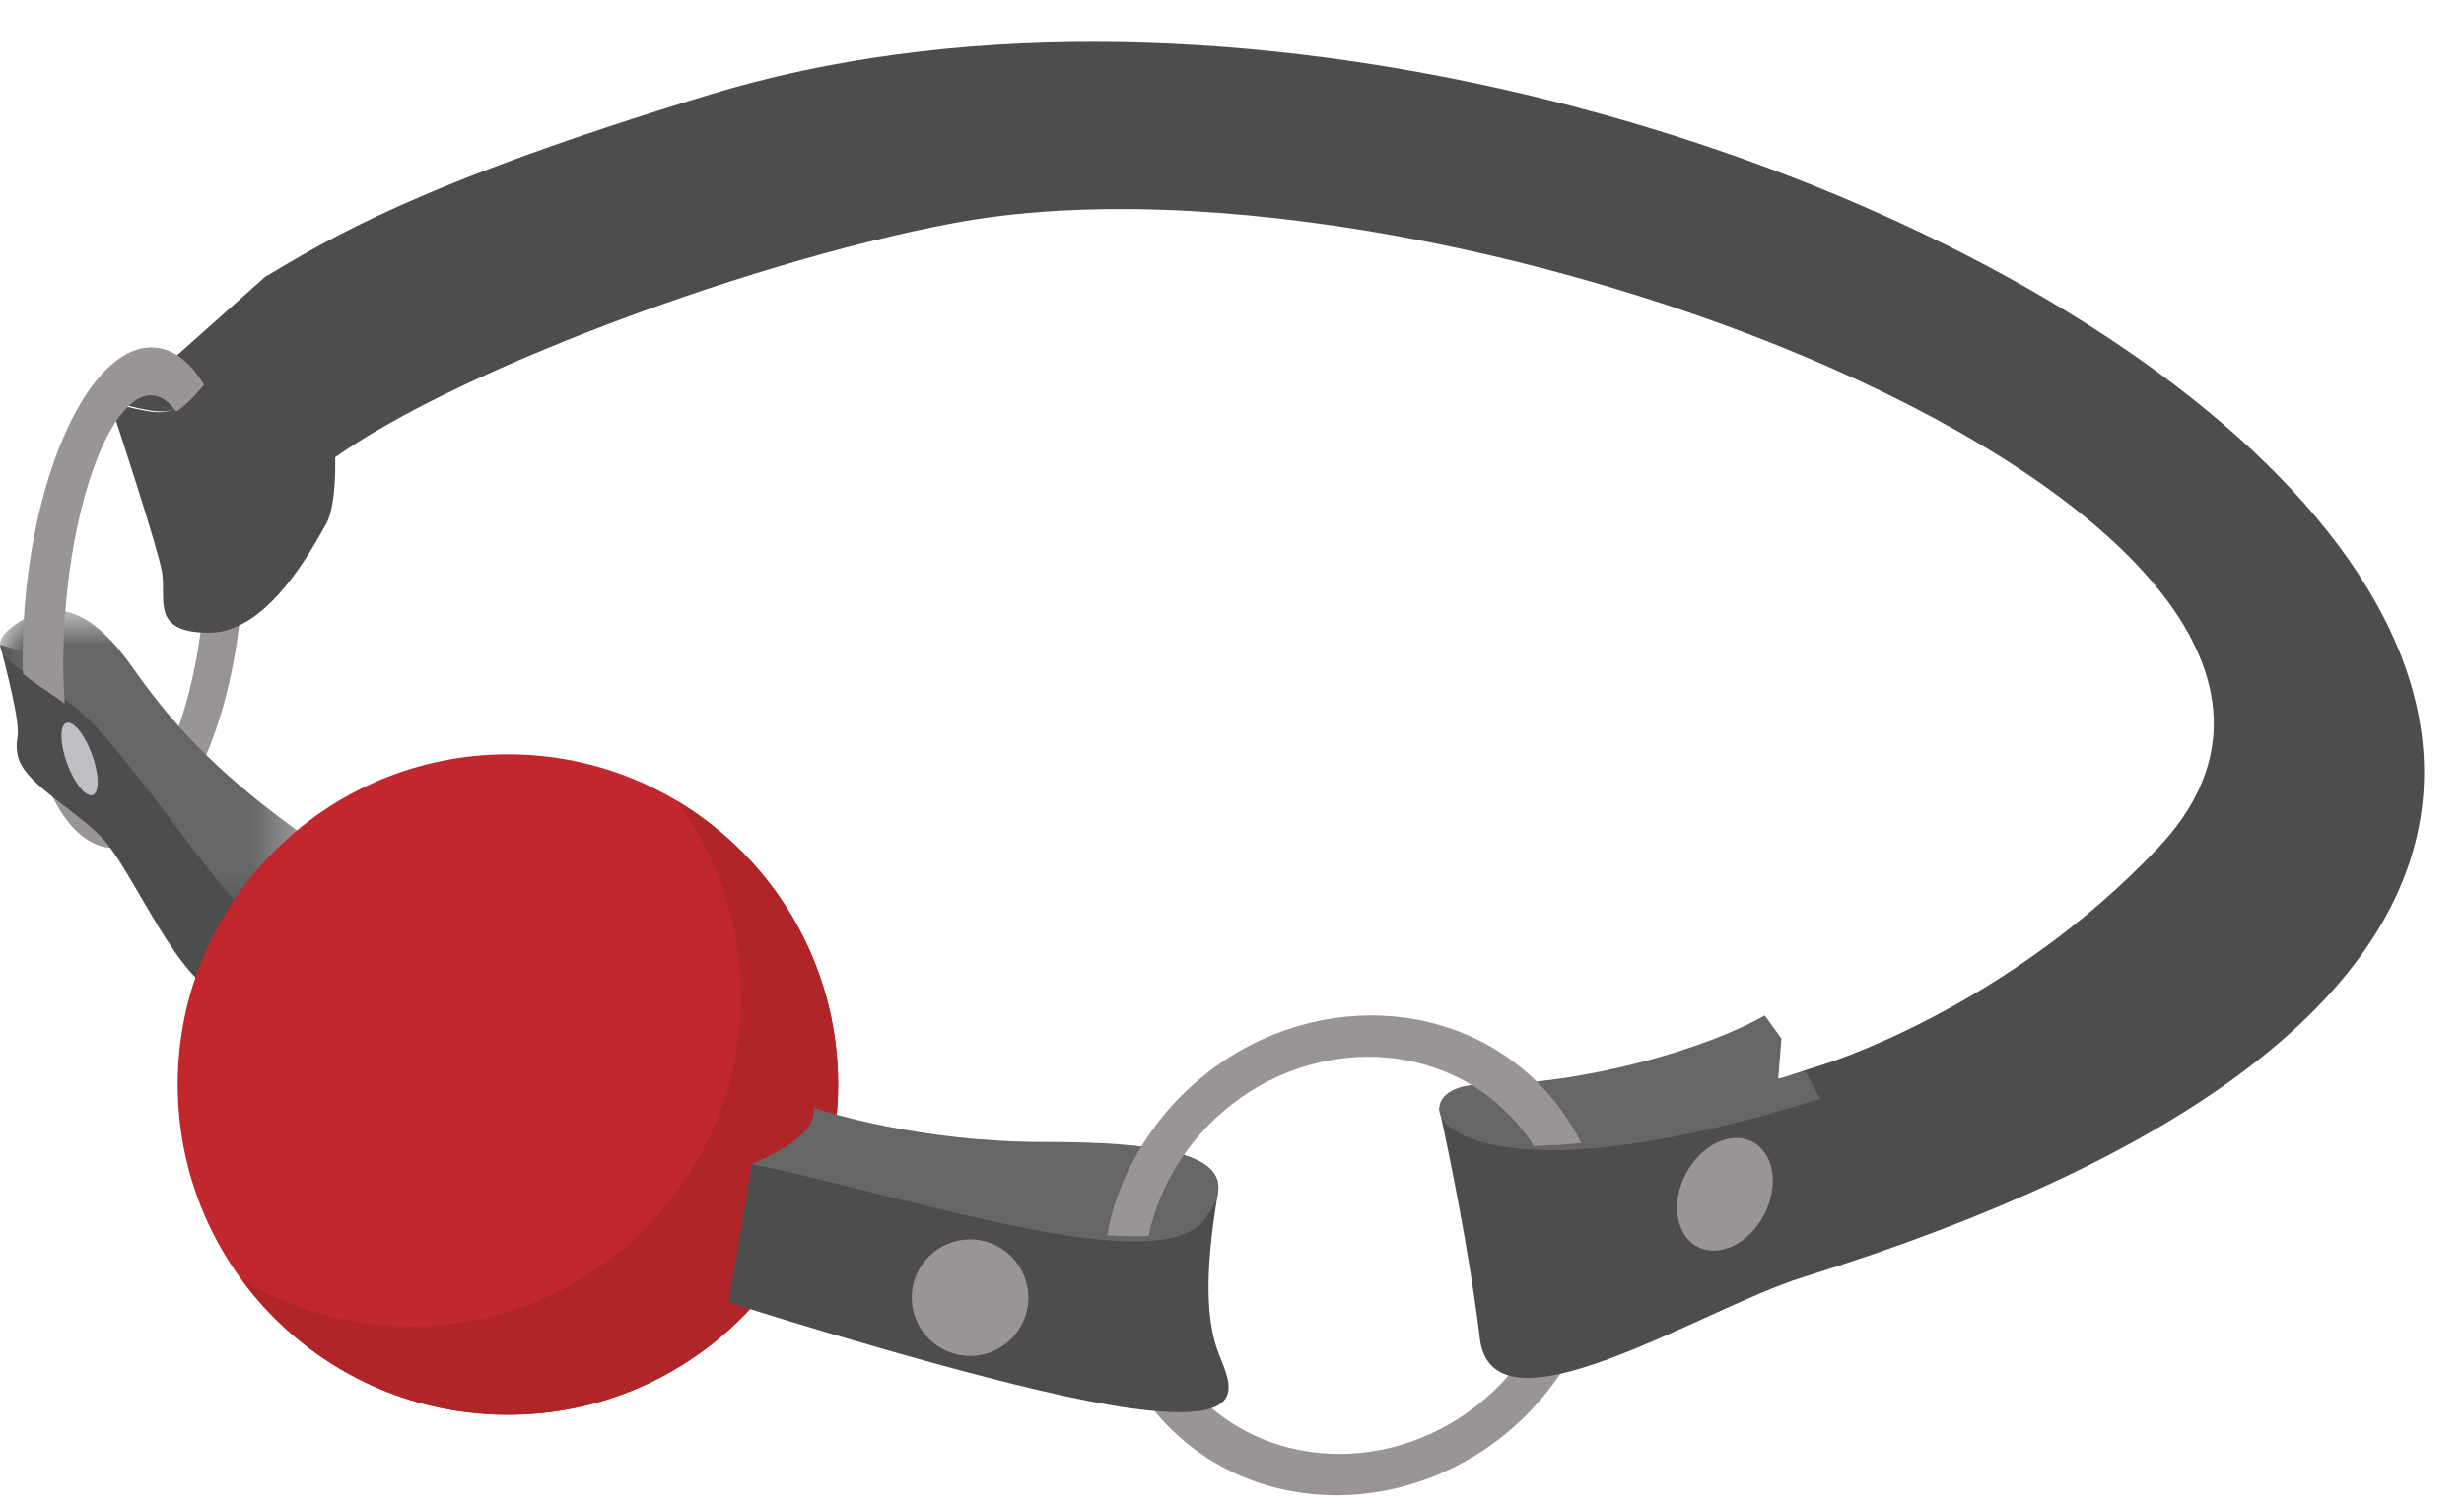 <?xml version="1.0" encoding="UTF-8"?>
<svg width="54px" height="33px" viewBox="0 0 54 33" version="1.1" xmlns="http://www.w3.org/2000/svg" xmlns:xlink="http://www.w3.org/1999/xlink">
    <!-- Generator: Sketch 43.2 (39069) - http://www.bohemiancoding.com/sketch -->
    <title>ico-gag</title>
    <desc>Created with Sketch.</desc>
    <defs>
        <polygon id="path-1" points="0 7.255 0 0.74 6.677 0.74 6.677 7.255 4.89511768e-16 7.255"></polygon>
    </defs>
    <g id="Page-1" stroke="none" stroke-width="1" fill="none" fill-rule="evenodd">
        <g id="board-color" transform="translate(-136, -45)">
            <g id="22.-Hogtie" transform="translate(121, -2)">
                <g id="ico-gag" transform="translate(15, 47)">
                    <path d="M5.282,13.31 C5.044,15.983 4.019,18.134 2.886,18.521 C2.732,18.576 2.579,18.597 2.424,18.582 C1.587,18.509 0.946,17.437 0.661,15.887 L0.963,15.758 L1.143,15.683 L1.48,15.541 C1.649,16.731 2.035,17.539 2.552,17.585 C3.389,17.661 4.245,15.709 4.466,13.231 C4.518,12.645 4.53,12.082 4.507,11.562 C4.495,11.277 4.472,11.004 4.44,10.751 L4.925,10.545 L5.189,10.432 C5.236,10.708 5.273,10.998 5.294,11.3 C5.346,11.927 5.346,12.605 5.282,13.31" id="Fill-1" fill="#989498"></path>
                    <path d="M34.261,26.631 C34.36,28.004 33.837,29.448 32.709,30.508 C30.797,32.306 27.887,32.317 26.209,30.533 C25.72,30.013 25.396,29.398 25.22,28.743 L24.32,28.966 C24.525,29.775 24.922,30.536 25.524,31.176 C27.534,33.313 31.02,33.3 33.311,31.147 C34.685,29.854 35.311,28.084 35.161,26.413 L34.261,26.631 Z" id="Fill-3" fill="#989498"></path>
                    <g id="Group-7" transform="translate(2.746, 0.737)" fill="#4D4D4D">
                        <path d="M44.546,17.849 C41.178,21.408 37.164,22.608 37.164,22.608 C35.737,23.032 32.891,24.394 28.793,23.54 C28.793,23.54 28.808,23.607 28.834,23.729 C28.834,23.729 28.837,23.733 28.834,23.735 C28.979,24.397 29.45,26.642 29.685,28.592 C29.964,30.906 34.558,27.941 36.763,27.255 C70.326,16.815 33.868,-5.078 12.814,1.334 C6.33,3.308 4.441,4.517 3.061,5.333 L1.173,7.015 C0.627,7.465 0.191,7.88 0.084,8.104 C0.081,8.106 0.081,8.106 0.079,8.113 C0.069,8.128 0.064,8.141 0.061,8.156 C0.067,8.156 0.072,8.159 0.075,8.159 C0.369,8.229 0.604,8.281 0.793,8.281 C0.918,8.281 1.034,8.255 1.161,8.185 C1.327,8.092 1.516,7.923 1.777,7.633 C1.943,7.45 2.138,7.218 2.376,6.928 C2.648,6.594 3.03,6.208 3.341,5.907 L3.979,9.774 C6.245,7.74 13.495,5.019 18.157,4.151 C29.216,2.091 51.179,10.841 44.546,17.849" id="Fill-5"></path>
                    </g>
                    <path d="M0.001,14.131 C0.627,16.548 0.287,15.929 0.384,16.532 C0.481,17.136 1.546,17.668 2.199,18.321 C2.853,18.975 3.735,21.195 4.669,21.734 C5.602,22.273 5.612,19.144 5.612,19.144 C5.612,19.144 2.115,14.969 1.933,14.787 C1.752,14.606 0.001,14.131 0.001,14.131" id="Fill-8" fill="#4D4D4D"></path>
                    <g id="Group-12" transform="translate(0, 12.635)">
                        <mask id="mask-2" fill="white">
                            <use xlink:href="#path-1"></use>
                        </mask>
                        <g id="Clip-11"></g>
                        <path d="M6.677,5.686 C5.032,4.5 3.966,3.508 2.915,2.007 C2.053,0.778 1.232,0.385 0.287,1.087 C-0.657,1.789 0.941,2.128 1.957,3.144 C2.974,4.161 4.909,7.011 5.297,7.236 C5.685,7.459 6.677,5.686 6.677,5.686" id="Fill-10" fill="#666666" mask="url(#mask-2)"></path>
                    </g>
                    <path d="M7.144,11.489 C6.851,11.997 5.881,13.868 4.579,13.868 C4.478,13.868 4.387,13.862 4.307,13.853 C3.333,13.751 3.65,13.078 3.548,12.523 C3.446,11.965 2.604,9.412 2.494,9.073 C2.488,9.063 2.483,9.055 2.483,9.043 C2.479,9.038 2.479,9.034 2.479,9.034 C2.479,9.034 2.703,8.817 3.057,8.503 C2.921,8.645 2.825,8.768 2.782,8.858 C2.778,8.86 2.778,8.86 2.776,8.866 C2.767,8.88 2.761,8.895 2.758,8.91 C2.764,8.91 2.77,8.912 2.773,8.912 C3.066,8.982 3.301,9.034 3.49,9.034 C3.615,9.034 3.731,9.009 3.859,8.939 C3.92,8.904 3.984,8.86 4.053,8.803 C4.173,8.704 4.309,8.57 4.475,8.387 C4.64,8.204 4.835,7.972 5.073,7.681 C5.419,7.257 5.944,6.749 6.27,6.438 C6.456,6.389 6.632,6.371 6.79,6.389 C7.49,9.13 7.437,10.984 7.144,11.489" id="Fill-13" fill="#4D4D4D"></path>
                    <path d="M2.016,16.533 C1.857,16.097 1.605,15.788 1.455,15.843 C1.305,15.898 1.312,16.296 1.471,16.733 C1.631,17.169 1.882,17.478 2.033,17.422 C2.183,17.367 2.175,16.969 2.016,16.533" id="Fill-15" fill="#C0BEC2"></path>
                    <path d="M18.367,23.768 C18.367,27.765 15.127,31.005 11.13,31.005 C7.134,31.005 3.894,27.765 3.894,23.768 C3.894,19.771 7.134,16.531 11.13,16.531 C15.127,16.531 18.367,19.771 18.367,23.768" id="Fill-17" fill="#C1272D"></path>
                    <path d="M14.835,17.552 C15.716,18.751 16.238,20.23 16.238,21.832 C16.238,25.828 12.998,29.068 9.001,29.068 C7.647,29.068 6.381,28.696 5.297,28.049 C6.614,29.841 8.737,31.005 11.131,31.005 C15.128,31.005 18.368,27.765 18.368,23.768 C18.368,21.126 16.95,18.815 14.835,17.552" id="Fill-19" fill="#AF2528"></path>
                    <path d="M24.751,30.859 C22.573,30.557 18.3,29.267 16.645,28.753 C16.217,28.619 15.965,28.539 15.965,28.539 L16.479,25.509 L19.174,25.55 L23.734,25.619 L26.694,26.128 C26.694,26.148 26.689,26.166 26.686,26.183 C26.387,27.94 26.447,28.995 26.706,29.659 C26.967,30.334 27.493,31.24 24.751,30.859" id="Fill-21" fill="#4D4D4D"></path>
                    <path d="M26.694,26.128 C26.694,26.148 26.689,26.165 26.686,26.183 C26.648,26.343 26.555,26.519 26.404,26.72 C25.494,27.932 21.074,26.593 17.655,25.773 L17.65,25.773 C17.243,25.677 16.851,25.588 16.479,25.509 C16.842,25.352 17.153,25.187 17.388,25.016 C17.499,24.931 17.588,24.85 17.662,24.762 C17.789,24.611 17.853,24.449 17.835,24.278 C17.835,24.278 18.437,24.489 19.439,24.687 C20.319,24.861 21.509,25.027 22.869,25.027 C25.294,25.027 26.842,25.262 26.694,26.128" id="Fill-23" fill="#666666"></path>
                    <path d="M22.538,28.439 C22.538,29.144 21.966,29.715 21.261,29.715 C20.555,29.715 19.983,29.144 19.983,28.439 C19.983,27.733 20.555,27.162 21.261,27.162 C21.966,27.162 22.538,27.733 22.538,28.439" id="Fill-25" fill="#989498"></path>
                    <path d="M39.889,24.08 C34.246,25.864 31.922,25.157 31.58,24.472 C31.583,24.469 31.58,24.466 31.58,24.466 C31.551,24.409 31.542,24.35 31.542,24.295 C31.542,24.283 31.539,24.278 31.539,24.278 L31.545,24.278 C31.556,24.001 31.887,23.77 32.454,23.77 C34.731,23.77 37.435,22.971 38.675,22.253 L39.041,22.761 L38.971,23.64 L39.56,23.479 L39.889,24.08 Z" id="Fill-27" fill="#666666"></path>
                    <path d="M38.661,26.623 C38.328,27.258 37.675,27.571 37.2,27.323 C36.727,27.075 36.613,26.359 36.946,25.723 C37.279,25.088 37.933,24.775 38.407,25.023 C38.88,25.272 38.994,25.988 38.661,26.623" id="Fill-29" fill="#989498"></path>
                    <path d="M34.653,25.047 C34.388,25.079 34.168,25.096 33.999,25.096 C33.86,25.108 33.732,25.114 33.616,25.116 C33.509,24.943 33.383,24.774 33.244,24.614 C33.209,24.574 33.171,24.533 33.133,24.492 C31.455,22.706 28.544,22.718 26.633,24.515 C26.096,25.02 25.695,25.616 25.433,26.247 C25.321,26.52 25.233,26.799 25.173,27.083 C25.079,27.092 24.975,27.094 24.859,27.094 C24.673,27.094 24.472,27.086 24.264,27.069 C24.321,26.752 24.408,26.438 24.522,26.131 C24.833,25.305 25.338,24.53 26.032,23.876 C28.324,21.725 31.809,21.71 33.819,23.847 C33.996,24.036 34.156,24.237 34.299,24.446 C34.432,24.638 34.548,24.841 34.653,25.047" id="Fill-31" fill="#989498"></path>
                    <path d="M4.475,8.434 C4.455,8.459 4.434,8.484 4.413,8.505 C4.185,8.77 4.01,8.93 3.859,9.02 C3.711,8.81 3.542,8.684 3.354,8.666 C3.162,8.646 2.967,8.743 2.782,8.933 C2.779,8.937 2.779,8.937 2.775,8.943 C2.154,9.575 1.611,11.266 1.44,13.285 C1.419,13.55 1.402,13.809 1.396,14.061 C1.378,14.543 1.388,14.998 1.419,15.42 C1.271,15.312 1.123,15.211 0.984,15.116 C0.975,15.109 0.967,15.103 0.955,15.097 C0.812,14.998 0.638,14.878 0.504,14.767 C0.499,14.619 0.495,14.468 0.499,14.314 C0.502,13.957 0.516,13.587 0.548,13.211 C0.818,9.996 2.099,7.494 3.406,7.618 C3.569,7.633 3.725,7.688 3.871,7.778 C4.094,7.92 4.297,8.141 4.475,8.434" id="Fill-33" fill="#989498"></path>
                </g>
            </g>
        </g>
    </g>
</svg>
